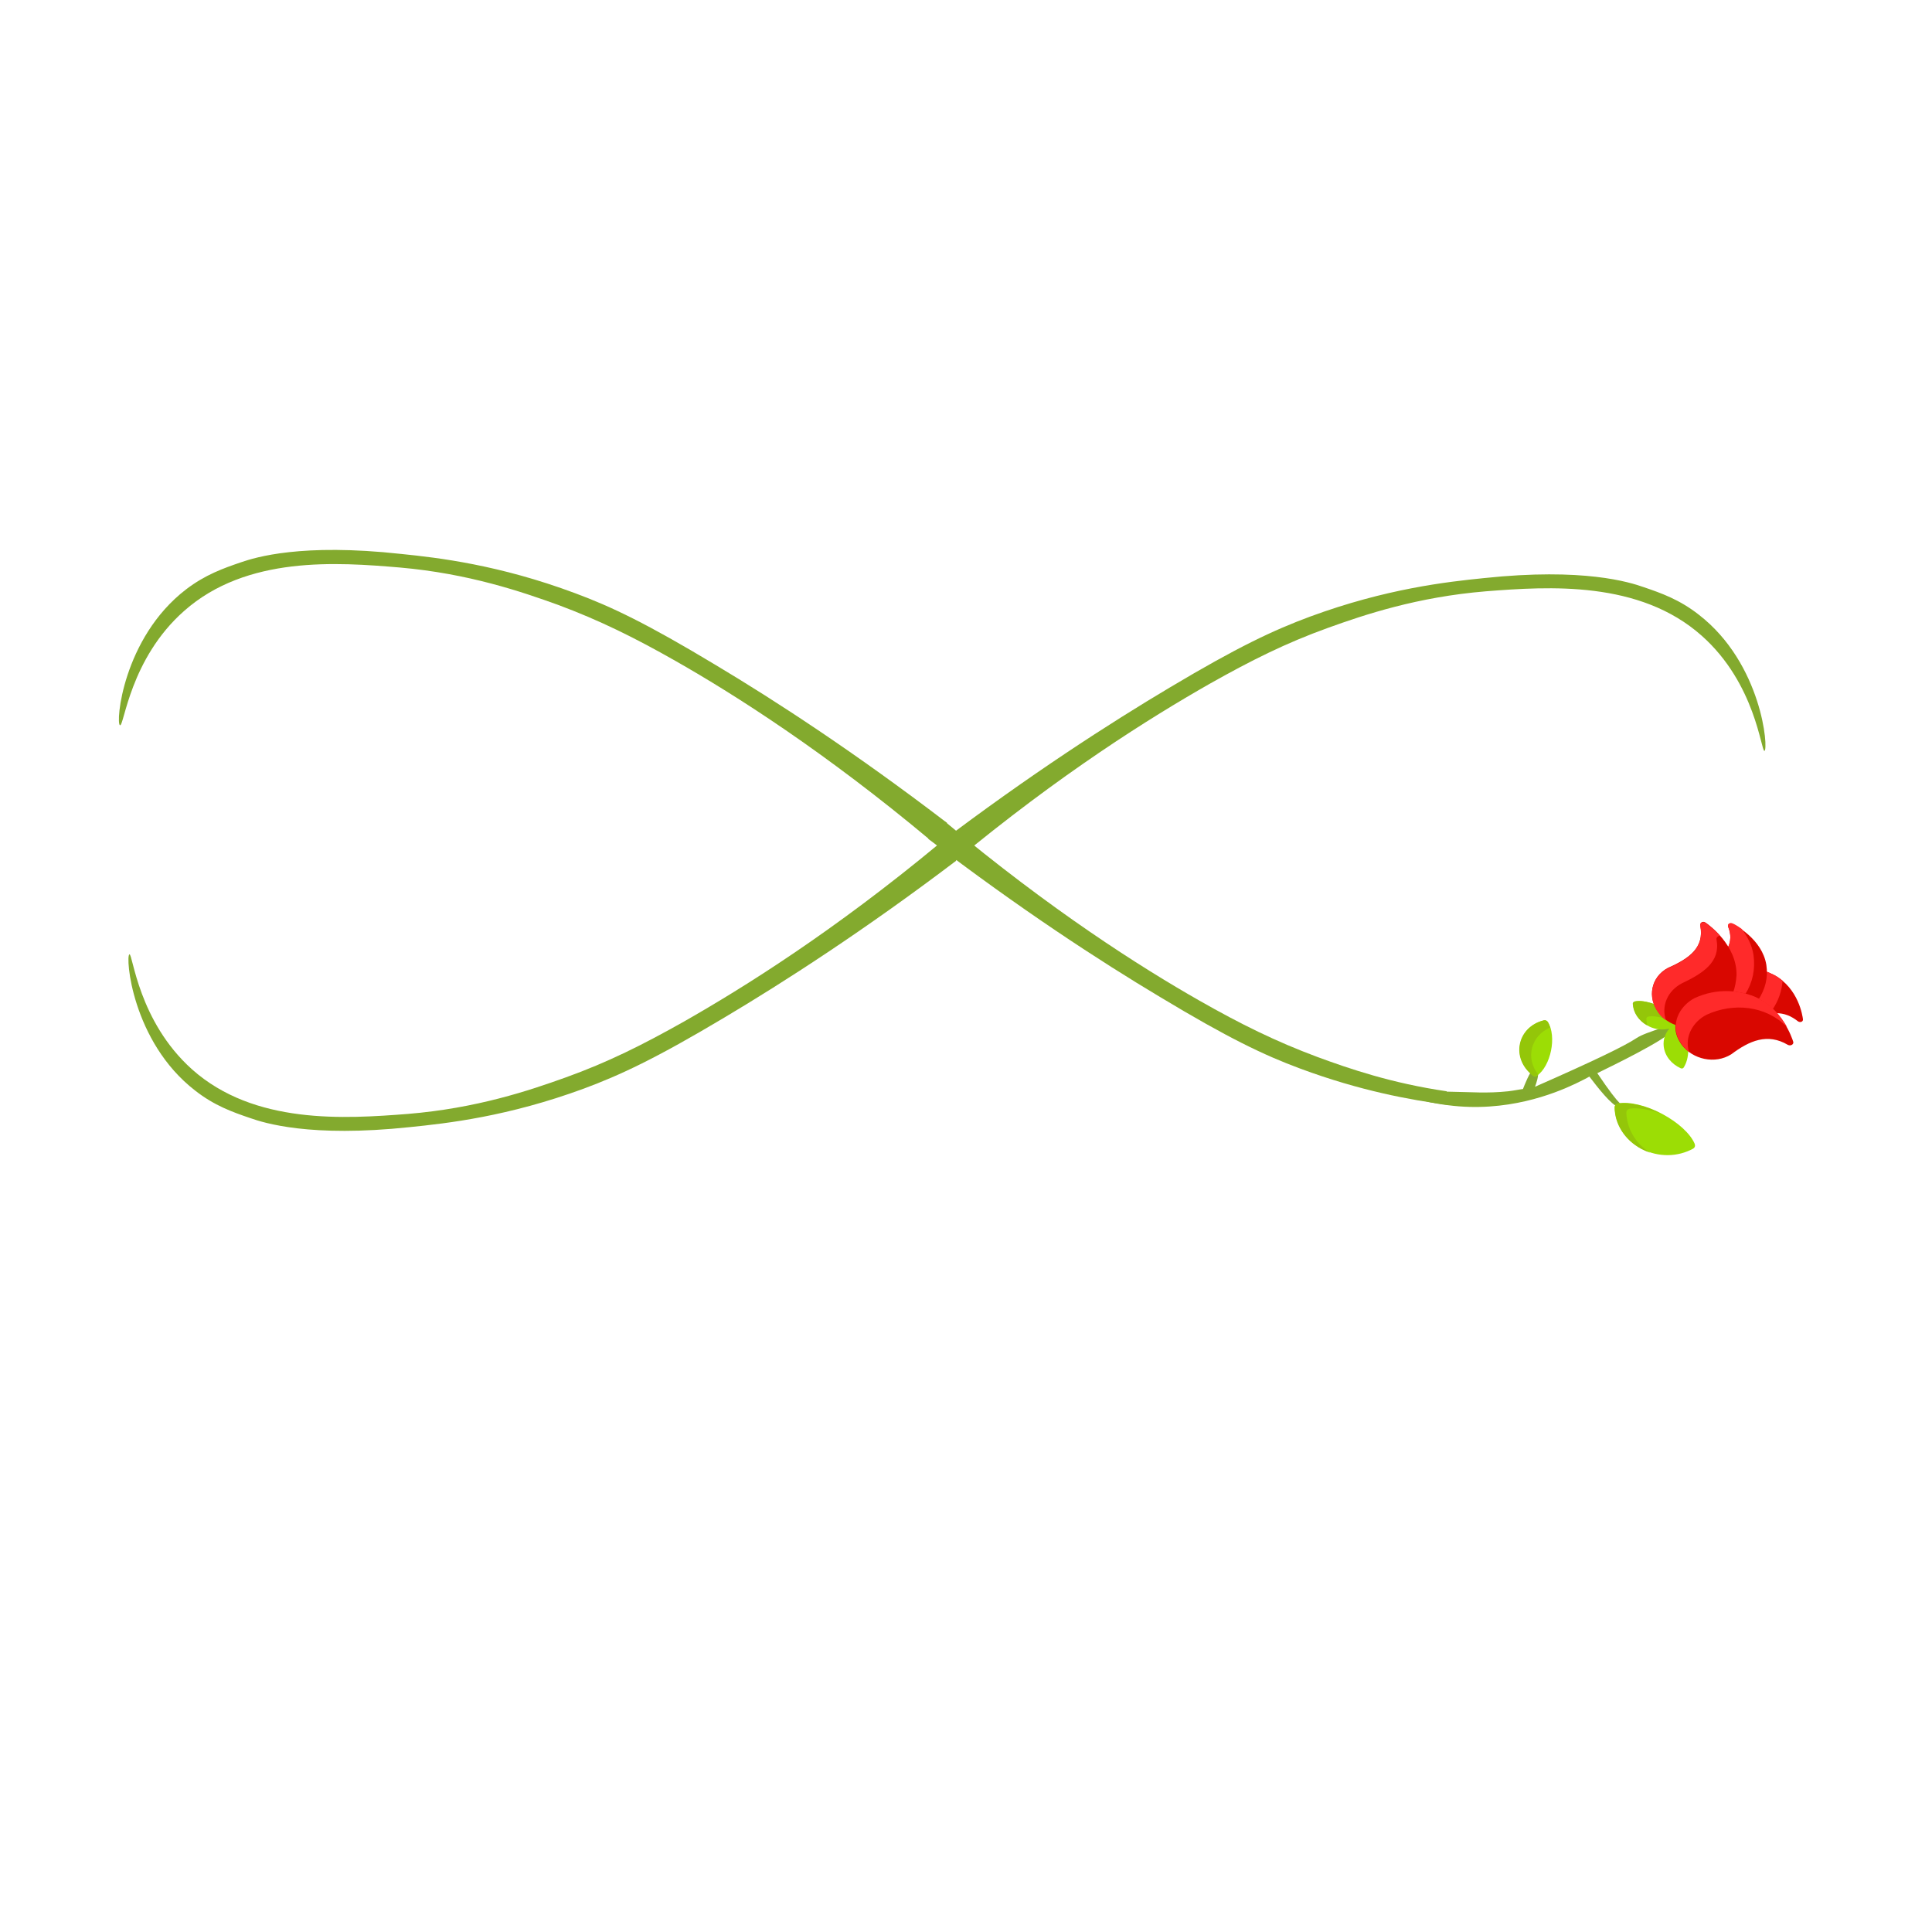 <?xml version="1.0" encoding="utf-8"?>
<!-- Generator: Adobe Illustrator 24.1.2, SVG Export Plug-In . SVG Version: 6.00 Build 0)  -->
<svg version="1.1" id="Capa_1" xmlns="http://www.w3.org/2000/svg" xmlns:xlink="http://www.w3.org/1999/xlink" x="0px" y="0px"
	 viewBox="0 0 512 512" style="enable-background:new 0 0 512 512;" xml:space="preserve">
<style type="text/css">
	.st0{fill:#83AA2E;}
	.st1{fill:#9CDD05;}
	.st2{fill:#94C609;}
	.st3{fill:#D90700;}
	.st4{fill:#FF2A2A;}
</style>
<path class="st0" d="M347.9,493.3"/>
<path class="st0" d="M627.2,461.6"/>
<g>
	<g>
		<path class="st0" d="M443.1,272c-0.3-0.4-1.4-0.1-1.8,0.1c-4.2,1.4-6.2,2.1-7.6,3c-3.1,2.1-12.1,6.4-26.9,12.9
			c0.4-1.1,1-2.9,0.8-4.2c0-0.3-0.1-0.9-0.4-1c-0.3-0.1-0.7,0.2-0.8,0.4c-1.1,1-2.4,4.4-2.8,5.4c-0.9,0.1-2.2,0.4-3.9,0.6
			c-5.7,0.6-9.6,0.2-16.1,0.1c-8.7-0.2-12.5-0.5-12.6,0c-0.1,0.7,6,2.8,12.8,3.6c15.4,2,28-3,33.7-5.7c1.6-0.8,2.9-1.4,3.7-1.9
			c2.2,2.9,5.8,7.5,7.7,8.1c0.2,0.1,0.9,0.3,1.1,0.1c0.2-0.2-0.6-1-0.8-1.2c-0.9-0.9-2.6-3-5.9-7.9c4.3-2.1,18-8.8,19.5-11
			C442.9,273.2,443.4,272.4,443.1,272z"/>
		<path class="st1" d="M435,304.4c4.5,2.4,9.7,2.2,13.7,0c0.5-0.3,0.6-0.8,0.4-1.3c-1.1-2.6-4.3-5.6-8.6-7.9s-8.7-3.3-11.7-2.8
			c-0.5,0.1-0.9,0.5-0.9,1C428,297.7,430.5,302,435,304.4z"/>
		<path class="st2" d="M431,294.8c0-0.5,0.4-0.9,0.9-1c2.3-0.3,5.4,0.2,8.7,1.5c0,0-0.1,0-0.1,0c-4.3-2.3-8.7-3.3-11.7-2.8
			c-0.5,0.1-0.9,0.5-0.9,1c0,4.3,2.6,8.6,7.1,11c0.8,0.4,1.5,0.7,2.3,1C433.3,303,431.1,298.9,431,294.8z"/>
		<path class="st1" d="M447.4,278.3c-1.2-1-2.2-2.2-2.8-3.7c-0.4-1.1-0.6-2.1-0.5-3.1c-1.1-0.4-2.1-0.9-3-1.7
			c-1.3-1.1-2.2-2.4-2.7-3.7c-1.9-0.7-3.8-1-5.1-0.7c-0.3,0.1-0.5,0.3-0.5,0.6c0.1,2.4,1.7,4.7,4.2,6c1.8,0.9,3.7,1,5.4,0.6
			c-1.1,1.2-1.7,2.9-1.5,4.7c0.3,2.6,2.1,4.7,4.5,5.8c0.3,0.1,0.6,0.1,0.8-0.2C446.9,281.8,447.4,280.2,447.4,278.3z"/>
		<path class="st2" d="M436.3,270c0-0.3,0.2-0.5,0.5-0.6c1.1-0.2,2.7,0,4.3,0.5c0,0-0.1,0-0.1-0.1c-1.3-1.1-2.2-2.4-2.7-3.7
			c-1.9-0.7-3.8-1-5.1-0.7c-0.3,0.1-0.5,0.3-0.5,0.6c0.1,2.3,1.5,4.5,3.9,5.8C436.5,271.2,436.3,270.6,436.3,270z"/>
		<path class="st3" d="M477.8,270.1c-0.1-0.8-1.1-8.1-7.6-11.7c-0.6-0.3-1.3-0.6-2-0.9l-0.2-0.1l0,0.2c0,2.6-0.8,4.9-2.3,7.1
			l0.1,0.1c1.8,0.9,3.4,2.2,4.8,3.7l0,0l0.1,0c2.1,0,3.9,0.7,5.7,2.1C477,271.1,477.9,270.8,477.8,270.1z"/>
		<path class="st4" d="M472.4,259.9c-0.7-0.6-1.4-1.1-2.2-1.5c-0.6-0.3-1.3-0.6-2-0.9l-0.2-0.1l0,0.2c0,2.6-0.8,4.9-2.3,7.1l0.1,0.1
			c1.4,0.7,2.7,1.7,3.9,2.8C471.3,265.2,472.2,262.7,472.4,259.9z"/>
		<path class="st3" d="M468.1,255.7c-1.1-6.8-8.2-10.5-9-10.9c-0.7-0.3-1.4,0.2-1.1,0.9c0.8,2,0.7,3.8-0.1,5.5l0,0.1l0,0.1
			c1.4,2.4,2.1,4.8,2,7.1c-0.1,1.7-0.4,3.1-0.9,4.6l0.2,0c1.6,0.1,3.3,0.5,4.9,1.1c0.6,0.2,1.2,0.5,1.7,0.8l0.1,0.1
			C467.9,262,468.6,259,468.1,255.7z"/>
		<path class="st4" d="M462.5,263.5c2-3.2,2.7-6.6,2.2-10.4c-0.4-2.7-1.7-5-3.1-6.9c-1.2-0.9-2.2-1.4-2.5-1.5
			c-0.7-0.3-1.4,0.2-1.1,0.9c0.8,2,0.7,3.8-0.1,5.5l0,0.1l0,0.1c1.4,2.4,2.1,4.8,2,7.1c-0.1,1.7-0.4,3.1-0.9,4.5
			c0.1,0,0.1,0,0.2,0.1l0,0C460.3,263.1,461.4,263.3,462.5,263.5z"/>
		<path class="st3" d="M449.2,264.8c3.2-1.5,6.6-2.1,10-1.8l0.1,0c0.5-1.4,0.8-2.9,0.9-4.6c0.1-7.9-7.3-13.3-8.2-13.9
			c-0.7-0.5-1.6,0-1.4,0.8c1.1,5.8-2.9,8.7-8.6,11.2l0,0c-4.5,2.4-5.5,7.8-2.5,11.8c0.4,0.6,1,1.2,1.6,1.7c0.9,0.7,1.9,1.3,3.1,1.7
			l0.2,0.1l0-0.2C444.5,268.9,446.5,266.2,449.2,264.8z"/>
		<path class="st4" d="M445.7,260.6L445.7,260.6c5.7-2.7,10.3-5.7,9.2-11.6c-0.1-0.4,0.1-0.7,0.5-0.9c0.1-0.1,0.3-0.1,0.4-0.1
			c-1.7-1.9-3.4-3.1-3.8-3.4c-0.7-0.5-1.6,0-1.4,0.8c1.1,5.8-2.9,8.7-8.6,11.2l0,0c-4.5,2.4-5.5,7.8-2.5,11.8c0.4,0.6,1,1.2,1.6,1.7
			c0.1,0.1,0.3,0.2,0.4,0.3C440.2,266.6,441.9,262.6,445.7,260.6z"/>
		<path class="st3" d="M475.2,276c-0.3-0.9-2.9-9.1-11.1-12.2c-3.5-1.2-9-2.1-15.1,0.7c-3.5,1.8-6.2,6-4.5,10.3
			c0.3,0.7,0.7,1.4,1.1,2c3,4,8.9,5.3,13.2,2.6l0,0c4.8-3.6,9.6-5.7,15-2.5C474.6,277.3,475.5,276.7,475.2,276z"/>
		<path class="st4" d="M452.3,268.9c7-3.2,15.6-2.5,21.3,3.3c-1.6-2.9-4.5-6.6-9.4-8.4c-3.5-1.2-9-2.1-15.1,0.7
			c-3.5,1.8-6.2,6-4.5,10.3c0.3,0.7,0.7,1.4,1.1,2c0.5,0.7,1.2,1.4,1.9,2C446.3,274.5,448.9,270.6,452.3,268.9z"/>
		<g>
			<path class="st1" d="M409.2,270.4c0.4-0.1,0.8,0.1,1,0.4c2.4,3.9,0.8,11.7-2.9,14.3c-0.3,0.2-0.7,0.2-1,0
				C400.4,280.5,402.1,272.1,409.2,270.4z"/>
			<g>
				<path class="st2" d="M410.8,272.3c-0.2-0.6-0.4-1.1-0.7-1.5c-0.2-0.3-0.6-0.5-1-0.4c-7.1,1.8-8.8,10.1-2.9,14.6
					c0.3,0.2,0.7,0.3,1,0c0.1-0.1,0.2-0.2,0.4-0.3C404.2,280.4,405.7,274.5,410.8,272.3z"/>
			</g>
		</g>
	</g>
	<g>
		<path class="st0" d="M48.8,161.9c16.6-14.7,40.6-12.9,57.2-11.5c18.2,1.6,32.2,6.4,41.9,9.9c11,4.1,20.3,8.7,31.2,14.9
			c15.8,9,39.4,24,67.5,47.5c1.4-1.6,2.8-3.2,4.4-4.6c-24.3-18.6-45.5-32.4-61.4-41.9c-18.1-10.9-27.5-15.4-37.2-19
			c-20.1-7.5-36.2-9.4-46.1-10.4c-26.4-2.9-38.6,0.9-42.4,2.2c-4.7,1.6-9.5,3.3-14.6,7.2c-16.8,12.9-18.7,35.6-17.5,36
			C32.9,192.5,34.4,174.6,48.8,161.9z"/>
		<path class="st0" d="M383.4,291.3c-0.1-0.7-0.1-1.4,0-2.1c-14.5-2.1-25.9-6-34.3-9.1c-11-4.1-20.3-8.7-31.2-14.9
			c-15.8-9-39.4-24-67.5-47.5c-1.4,1.6-2.8,3.2-4.4,4.6c24.3,18.6,45.5,32.4,61.4,41.9c18.1,10.9,27.5,15.4,37.2,19
			c15.9,5.9,29.2,8.3,39,9.6C383.6,292.4,383.5,291.9,383.4,291.3z"/>
		<path class="st0" d="M50.9,283.4c16.5,14.7,40.5,13.1,57.2,11.8c18.2-1.5,32.2-6.2,41.9-9.7c11.1-4,20.3-8.6,31.3-14.8
			c15.8-9,39.5-23.8,67.7-47.2c1.4,1.6,2.8,3.2,4.4,4.6c-24.4,18.5-45.7,32.2-61.5,41.6c-18.1,10.8-27.5,15.2-37.2,18.8
			c-20.1,7.4-36.2,9.2-46.1,10.2c-26.4,2.8-38.6-1.1-42.3-2.4c-4.7-1.6-9.5-3.3-14.6-7.3c-16.8-13-18.5-35.7-17.4-36.1
			C35.2,252.7,36.6,270.6,50.9,283.4z"/>
		<path class="st0" d="M451,168.5c-16.5-14.7-40.5-13.1-57.2-11.8c-18.2,1.5-32.2,6.2-41.9,9.7c-11.1,4-20.3,8.6-31.3,14.8
			c-15.8,9-39.5,23.8-67.7,47.2c-1.4-1.6-2.8-3.2-4.4-4.6c24.4-18.5,45.7-32.2,61.5-41.6c18.1-10.8,27.5-15.2,37.2-18.8
			c20.1-7.4,36.2-9.2,46.1-10.2c26.4-2.8,38.6,1.1,42.3,2.4c4.7,1.6,9.5,3.3,14.6,7.3c16.8,13,18.5,35.7,17.4,36.1
			C466.7,199.2,465.3,181.2,451,168.5z"/>
	</g>
</g>
</svg>
